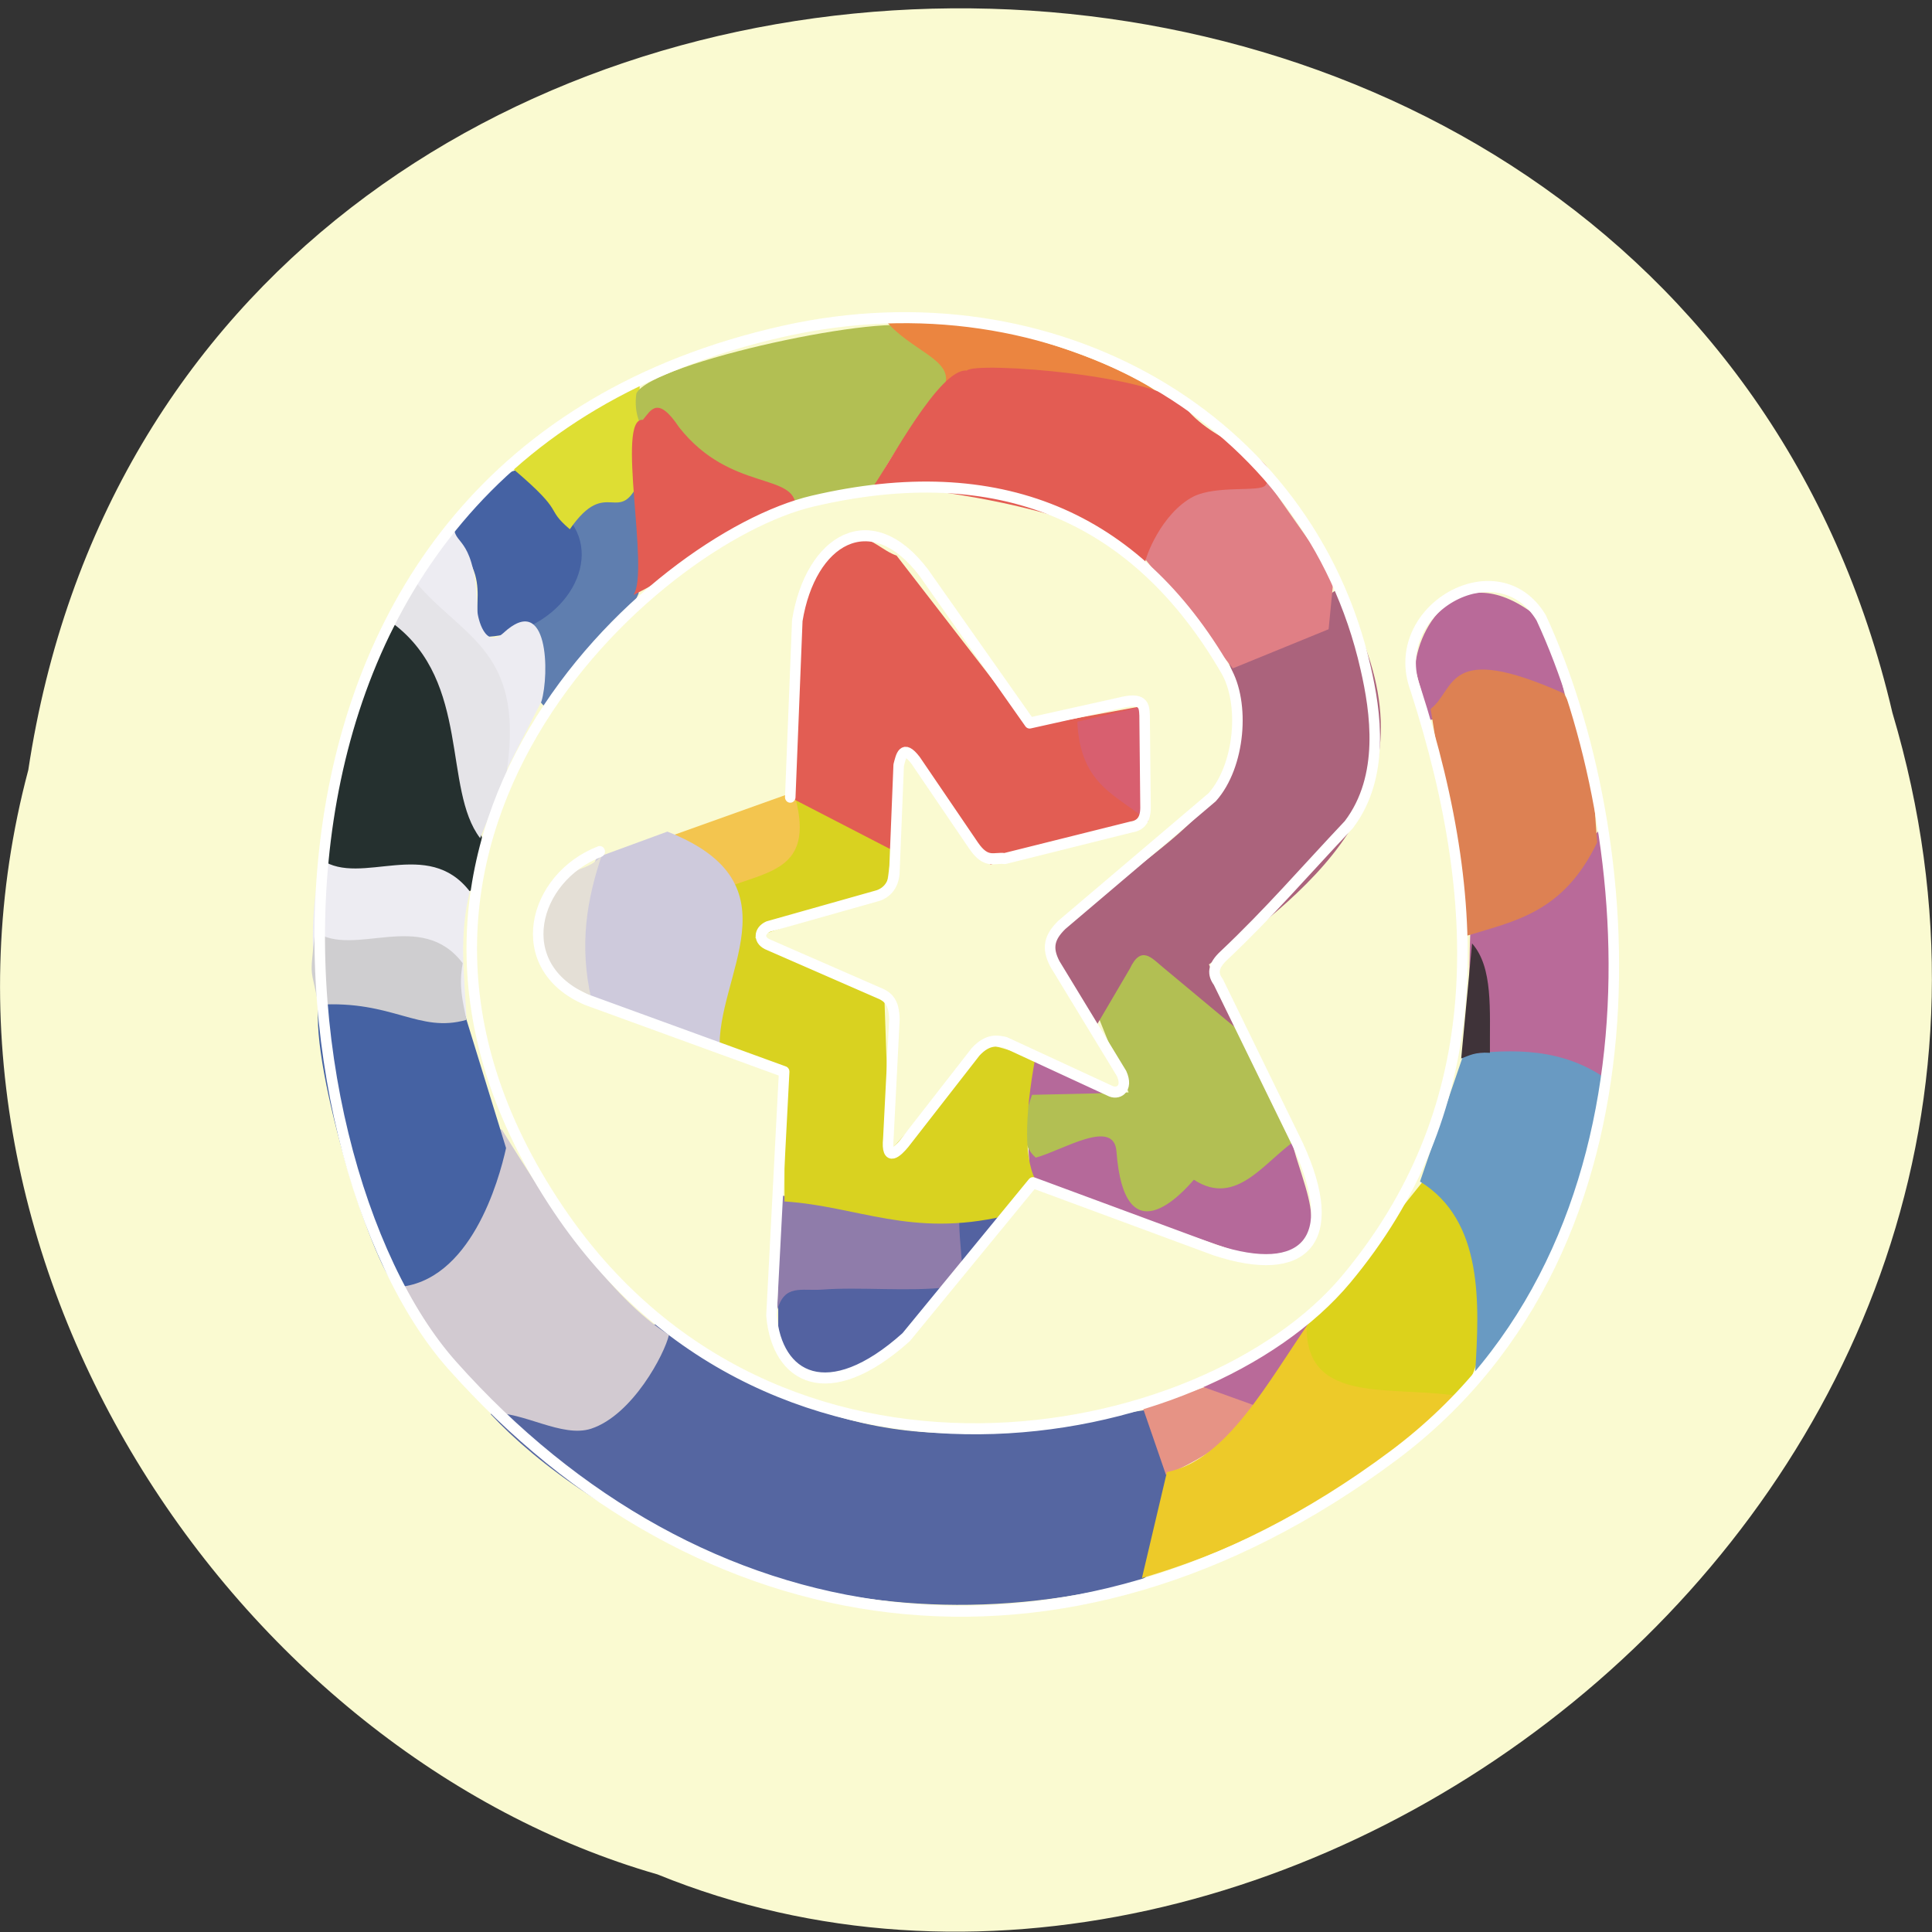 <svg xmlns="http://www.w3.org/2000/svg" viewBox="0 0 16 16"><rect x="0" y="0" width="16" height="16" fill="#333333" stroke="none"/><path d="m 0.234 6.379 c 1.238 -8.207 13.574 -8.453 15.438 -0.477 c 1.922 6.457 -5.03 11.738 -10.227 9.621 c -3.48 -1 -6.289 -5.09 -5.211 -9.145" fill="#fafad1"/><g fill-rule="evenodd"><path d="m 4.063 11.711 c 0.223 -0.137 1.09 -0.844 1.461 -0.73 c 1.656 1.25 2.777 0.875 4.063 0.68 c 0.113 0.145 0.172 1.352 -0.176 1.441 c -2.566 0.66 -4.574 -0.559 -5.348 -1.391" fill="#5566a1"/><path d="m 3.227 10.516 c 0.223 -0.137 0.559 -1.273 0.93 -1.16 c 0.426 0.688 0.891 1.387 1.383 1.699 c -0.035 0.156 -0.301 0.664 -0.645 0.777 c -0.242 0.078 -0.566 -0.145 -0.824 -0.129 c -0.172 -0.164 -0.672 -0.797 -0.844 -1.188" fill="#d2cad1"/><path d="m 3.305 5.105 c 0.527 0.547 0.52 1.332 0.688 1.836 l -0.078 0.43 c -0.395 0.117 -0.93 0.277 -1.234 -0.207 c 0.055 -1.074 0.348 -1.543 0.625 -2.059" fill="#25302f"/><path d="m 3.527 4.68 c 0.301 0.5 0.887 0.715 0.664 1.738 l -0.215 0.523 c -0.309 -0.406 -0.078 -1.289 -0.715 -1.773" fill="#e5e4e8"/><path d="m 4.141 4.879 c 0.137 -0.191 0.922 -1.055 1.148 -1.035 v 1.07 c -0.18 0.422 -0.465 0.484 -0.777 0.938 c -0.215 -0.184 0.07 -0.598 -0.371 -0.973" fill="#5f7eaf"/><path d="m 3.707 4.438 c 0.141 -0.191 0.414 -0.57 0.641 -0.551 l 0.363 0.414 c 0.297 0.352 -0.059 0.938 -0.676 0.973 c -0.215 -0.184 0.113 -0.461 -0.328 -0.836" fill="#4562a3"/><g fill="#edecf2"><path d="m 3.762 4.379 c 0.008 0.137 0.176 0.074 0.191 0.68 c 0.004 0.059 0.063 0.32 0.215 0.184 c 0.375 -0.348 0.383 0.34 0.316 0.566 l -0.285 0.559 c 0.145 -1.01 -0.402 -1.098 -0.785 -1.582"/><path d="m 2.664 7.121 c 0.328 0.223 0.879 -0.191 1.227 0.262 c -0.094 0.371 -0.043 0.711 -0.027 1.062 c -0.395 0.113 -0.609 -0.164 -1.227 -0.129 c -0.059 -0.324 -0.074 -0.785 0.027 -1.195"/></g><path d="m 2.648 8.273 c 0.223 -0.137 0.836 0.031 1.207 0.145 l 0.336 1.09 c -0.059 0.266 -0.293 1.113 -0.906 1.152 c -0.215 -0.184 -0.75 -1.949 -0.637 -2.387" fill="#4562a3"/><path d="m 9.465 11.66 l 0.672 -0.227 l 0.371 0.16 c -0.227 0.27 -0.512 0.477 -0.852 0.621" fill="#e69385"/><path d="m 9.895 11.461 l 0.969 -0.523 c -0.105 0.277 -0.199 0.563 -0.414 0.723" fill="#b96a99"/><path d="m 9.664 12.191 c 0.496 -0.098 0.832 -0.742 1.199 -1.27 c 0.066 0.773 0.75 0.535 1.27 0.574 c -0.855 0.828 -1.754 1.301 -2.676 1.574" fill="#edca29"/><path d="m 11.805 9.758 c 0.645 0.434 0.652 1.09 0.309 1.809 c -0.57 -0.102 -1.301 0.082 -1.293 -0.582" fill="#dcd21b"/><path d="m 12.176 7.734 c 0.41 -0.191 0.738 -0.516 1.059 -0.848 c 0.238 0.703 0.047 1.496 0.078 2.18 c -0.406 -0.262 -0.766 -0.25 -1.172 -0.254 c 0.031 -0.336 0.023 -0.766 0.035 -1.082" fill="#b96a99"/><path d="m 12.12 8.734 c 0.414 -0.051 0.824 -0.055 1.191 0.207 c -0.188 1.035 -0.609 1.91 -1.094 2.422 c 0.035 -0.563 0.07 -1.254 -0.457 -1.578" fill="#699ac2"/><path d="m 11.719 5.52 c 0.039 -0.395 0.43 -0.953 1.102 -0.336 l 0.156 0.641 l -1.141 0.137 l -0.121 -0.441" fill="#b96a99"/><path d="m 11.848 5.871 c 0.211 -0.164 0.121 -0.566 1.102 -0.129 c 0.254 0.414 0.242 0.824 0.277 1.234 c -0.281 0.586 -0.688 0.652 -1.078 0.773" fill="#dd8153"/><path d="m 8.48 8.75 l 0.727 0.328 l 1.484 0.34 c 0.086 0.418 0.449 0.969 -0.262 1.01 l -1.898 -0.648" fill="#b5699a"/><path d="m 9.09 8.406 l 0.402 -0.691 l 0.77 0.789 l 0.492 0.922 c -0.277 0.18 -0.508 0.578 -0.867 0.344 c -0.094 0.109 -0.574 0.645 -0.641 -0.234 c -0.02 -0.281 -0.449 -0.008 -0.668 0.051 c -0.125 -0.105 -0.113 -0.293 -0.031 -0.52 l 0.523 -0.012 l 0.277 -0.008" fill="#b2bf53"/><path d="m 10.172 5.48 l 0.906 -0.602 c 0.887 1.539 -0.031 2.348 -1.066 3.109 l 0.223 0.527 l -0.605 -0.504 c -0.09 -0.074 -0.18 -0.187 -0.273 0.012 l -0.289 0.492 l -0.383 -0.676 c 0.563 -0.742 2.01 -1.148 1.488 -2.355" fill="#ab637c"/><path d="m 9.473 4.617 c 0.195 -0.352 0.227 -0.863 1.01 -0.648 l 0.563 0.801 l -0.043 0.441 l -0.793 0.324" fill="#e07f85"/><path d="m 4.254 3.887 c 0.137 -0.191 0.816 -0.73 1.043 -0.711 l 0.008 0.785 c -0.18 0.422 -0.273 -0.031 -0.586 0.422 c -0.215 -0.184 -0.023 -0.121 -0.465 -0.496" fill="#dede33"/><path d="m 5.27 3.258 c 0.129 -0.258 2.109 -0.68 2.348 -0.539 c 0.477 0.434 0.215 0.48 0.051 0.688 c -0.16 0.195 -0.363 0.453 -0.43 0.672 c -0.258 -0.082 -0.578 0.098 -0.629 0.133 c -0.219 -0.184 -1.434 -0.281 -1.34 -0.953" fill="#b2bf53"/><path d="m 5.246 4.926 c 0.137 -0.191 -0.148 -1.473 0.078 -1.449 c 0.066 -0.078 0.121 -0.207 0.301 0.063 c 0.426 0.539 0.969 0.367 0.965 0.664 c -0.25 0.023 -0.887 0.5 -1.344 0.723" fill="#e35c53"/><path d="m 7.336 2.656 c 0.137 -0.191 2.094 0.277 2.422 0.754 c -0.453 0.066 -1.16 -0.016 -1.93 -0.23 c 0.059 -0.203 -0.285 -0.277 -0.492 -0.523" fill="#eb8540"/><path d="m 7.23 4.03 c 0.137 -0.191 0.551 -0.984 0.777 -0.961 c 0.066 -0.078 1.633 0.039 1.809 0.305 c 0.27 0.34 0.844 0.402 0.664 0.645 c -0.043 0.059 -0.402 -0.004 -0.598 0.094 c -0.262 0.137 -0.402 0.504 -0.402 0.566 c -0.25 -0.418 -1.793 -0.66 -2.25 -0.648" fill="#e35c53"/><path d="m 5.484 6.949 l 1.105 -0.395 l 0.164 0.664 l -0.723 0.199 c -0.016 -0.227 -0.316 -0.332 -0.547 -0.469" fill="#f3c54f"/><path d="m 6.445 10.371 l 1.871 -0.316 c -0.297 0.418 -0.594 0.824 -1.035 1.215 c -0.555 0.316 -0.715 0.066 -0.836 -0.23" fill="#5362a1"/><path d="m 6.461 9.902 l 1.484 0.082 c -0.008 0.203 0.012 0.336 0.023 0.496 l -0.125 0.18 c -0.301 0.039 -0.727 -0.004 -1.035 0.02 c -0.176 0.012 -0.309 -0.047 -0.371 0.168" fill="#8f7caa"/><path d="m 8.16 8.641 l 0.414 0.117 c -0.09 0.496 -0.098 0.863 0.02 1.047 l -0.277 0.266 c -0.773 0.18 -1.215 -0.082 -1.82 -0.121 v -1.043 l -0.547 -0.238 c 0.012 -0.445 0.105 -0.922 0.074 -1.32 c 0.355 -0.141 0.742 -0.152 0.547 -0.797 l 0.84 0.293 l -0.074 0.539 l -1.086 0.379 l 1.074 0.527 l 0.043 1.246" fill="#d9d220"/><path d="m 8.523 6.02 l 0.934 -0.172 l 0.051 0.953 l -1.305 0.359 l -0.727 -0.953 l -0.082 0.836 l -0.832 -0.43 l 0.082 -1.641 c 0.395 -0.82 0.559 -0.445 0.781 -0.371" fill="#e25d53"/><path d="m 4.941 7.102 l 0.586 -0.215 c 1.105 0.434 0.395 1.195 0.434 1.82 l -1.078 -0.453 c -0.063 -0.375 -0.125 -0.75 0.059 -1.152" fill="#cecadc"/><path d="m 4.484 7.738 c 0.109 -0.66 0.332 -0.449 0.5 -0.656 c -0.121 0.359 -0.191 0.738 -0.086 1.195 c -0.137 -0.18 -0.32 0.02 -0.414 -0.539" fill="#e4dfd6"/><path d="m 12.191 7.813 c 0.176 0.199 0.145 0.551 0.148 0.906 c -0.125 -0.008 -0.172 0.023 -0.238 0.047" fill="#3f3339"/><path d="m 2.609 7.715 c 0.324 0.223 0.879 -0.191 1.223 0.262 c -0.035 0.191 0 0.312 0.031 0.469 c -0.395 0.113 -0.609 -0.164 -1.227 -0.125 c -0.059 -0.328 -0.074 -0.184 -0.027 -0.605" fill="#cfced0"/><path d="m 8.922 5.977 l 0.535 -0.125 l 0.051 0.953 c -0.234 -0.215 -0.563 -0.285 -0.586 -0.828" fill="#d85f6f"/></g><path d="m -31.568 -128.56 l 0.729 -17.416 c 1.36 -7.963 7.579 -11.595 13.07 -4.75 l 10.98 14.855 l 9.231 -1.956 c 2.624 -0.652 2.624 0.279 2.672 1.211 l 0.097 9.08 c 0 1.164 -0.486 1.77 -1.458 1.909 l -13.12 3.12 c -1.069 -0.14 -1.895 0.559 -3.207 -1.257 l -6.02 -8.429 c -1.312 -1.63 -1.506 -0.373 -1.749 0.466 l -0.437 10.338 c 0 1.77 -1.117 2.421 -1.992 2.608 l -11.08 2.98 c -0.972 0.419 -1.069 1.397 0.097 1.816 l 11.417 4.75 c 1.215 0.466 1.506 1.257 1.555 2.561 l -0.632 11.781 c -0.243 2.375 0.972 1.257 1.652 0.466 l 7.385 -9.03 c 1.312 -1.35 2.332 -1.071 3.061 -0.931 l 10.786 4.75 c 0.875 0.466 1.992 -0.14 1.263 -1.676 l -6.899 -10.804 c -0.875 -1.583 -0.583 -2.654 0.729 -3.865 l 15.547 -12.573 c 2.915 -3.12 3.401 -9.313 1.409 -12.527 c -9.279 -15.227 -23.515 -20.955 -42.754 -16.671 c -16.518 3.679 -51.79 33.715 -26.381 69.76 c 22.348 31.759 66.851 23.796 81.62 6.938 c 14.186 -16.205 14.769 -35.717 7.142 -58.21 c -3.01 -7.777 8.551 -14.06 13.02 -6.985 c 10.154 20.862 14.186 61.65 -15.304 82.61 c -34.35 24.401 -71.904 18.394 -97.41 -8.894 c -19.19 -20.49 -26.478 -89.04 34.35 -101.98 c 27.887 -5.914 54.32 8.522 60.2 33.25 c 1.02 4.238 2.041 10.664 -1.749 15.414 c -4.615 4.657 -8.211 8.661 -12.923 12.899 c -1.215 1.071 -1.166 1.863 -0.583 2.608 l 8.259 16.11 c 4.567 9.453 0.583 13.178 -8.551 10.338 l -18.899 -6.659 l -13.12 15.227 c -8.113 6.938 -13.409 4.051 -13.944 -2.142 l 1.312 -24.03 l -20.405 -7.078 c -8.06 -3.26 -5.636 -12.06 1.312 -14.622" transform="matrix(0.08 0 0 0.084 9.07 17.401)" fill="none" stroke="#fff" stroke-linejoin="round" stroke-linecap="round" stroke-width="1.089"/></svg>